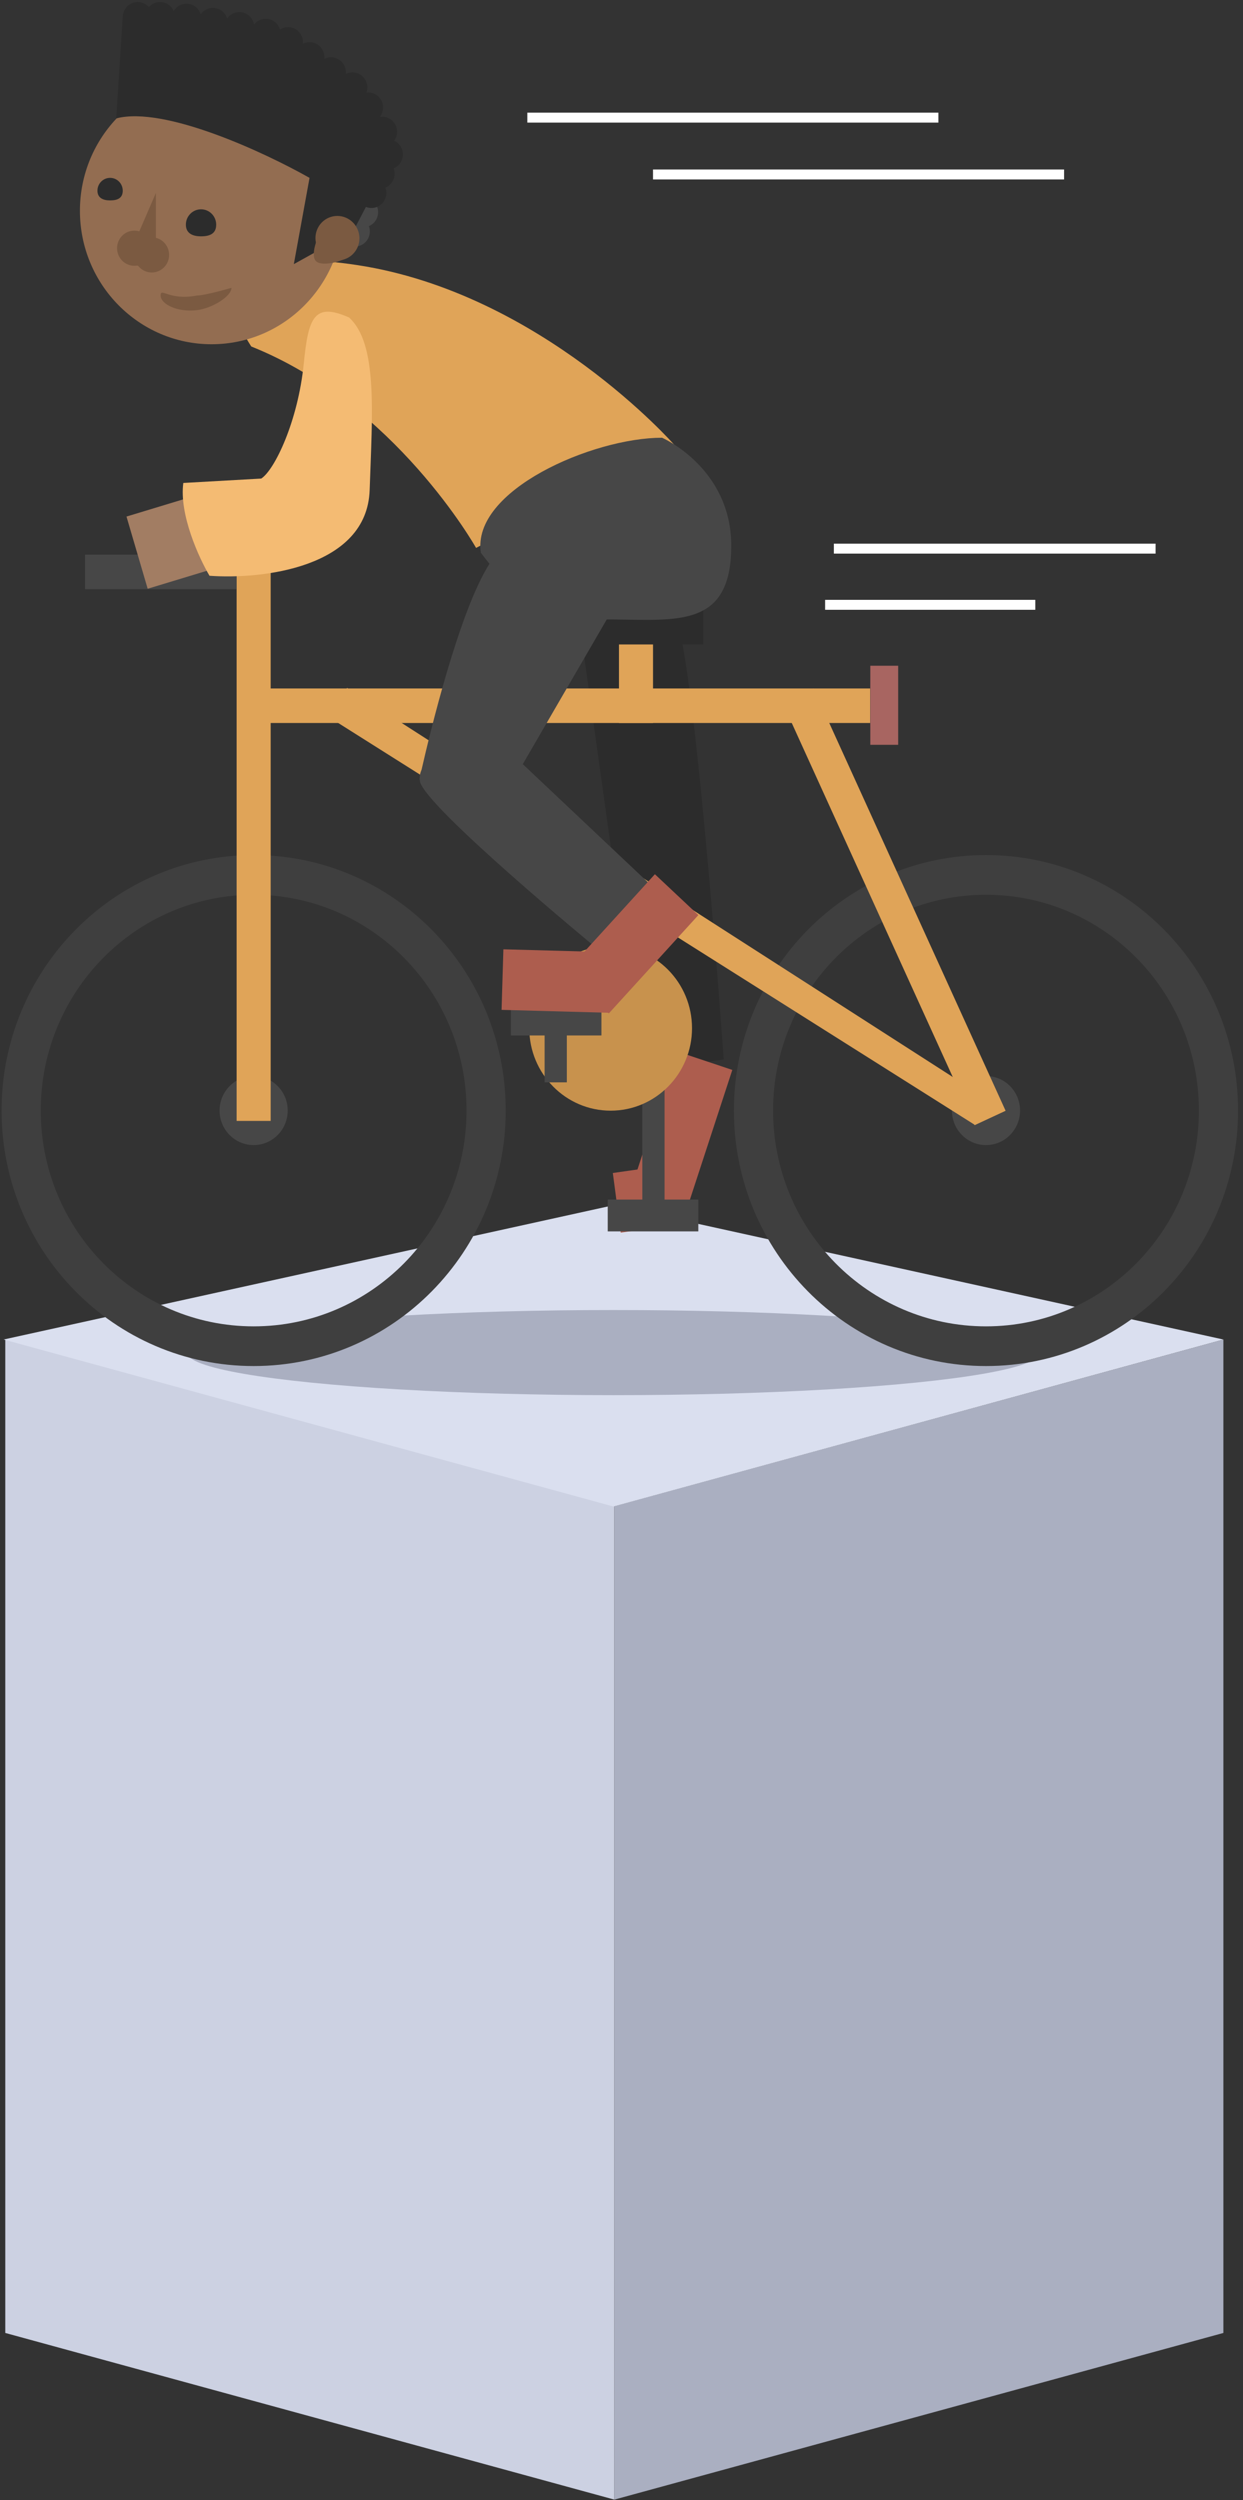 <svg width="189" height="380" viewBox="0 0 189 380" fill="none" xmlns="http://www.w3.org/2000/svg">
<rect x="0" y="0" width="189" height="380" fill="#333333" stroke="none"/>
<path d="M0.803 354.578L93.41 379.907V228.917L0.803 203.588V354.578Z" fill="#CCD1E2"/>
<path d="M186.017 354.578L93.41 379.907V228.917L186.017 203.588V354.578Z" fill="#AAAFC1"/>
<path d="M93.282 183.177L186.017 203.588L93.282 228.971L0.546 203.588L93.282 183.177Z" fill="#DADFEF"/>
<ellipse cx="93.28" cy="205.576" rx="64.845" ry="6.47" fill="#AAAFC1"/>
<path d="M102.203 92.755C99.073 90.988 87.952 93.529 87.952 93.529L97.649 162.81L110.045 161.018C110.045 161.018 105.334 94.523 102.203 92.755Z" fill="#2C2C2C"/>
<rect width="24.577" height="9.062" transform="matrix(-0.313 0.957 0.942 0.315 102.813 159.76)" fill="#AD5D4E"/>
<rect width="9.496" height="9.092" transform="matrix(-0.984 0.14 0.132 0.997 102.526 176.95)" fill="#AD5D4E"/>
<path fill-rule="evenodd" clip-rule="evenodd" d="M149.921 207.622C128.754 207.622 111.594 190.236 111.594 168.79C111.594 147.343 128.754 129.957 149.921 129.957C171.088 129.957 188.247 147.343 188.247 168.79C188.247 190.236 171.088 207.622 149.921 207.622ZM149.921 201.588C132.043 201.588 117.551 186.904 117.551 168.79C117.551 150.676 132.043 135.992 149.921 135.992C167.798 135.992 182.291 150.676 182.291 168.79C182.291 186.904 167.798 201.588 149.921 201.588Z" fill="#3F3F3F"/>
<path fill-rule="evenodd" clip-rule="evenodd" d="M38.567 207.622C17.4 207.622 0.241 190.236 0.241 168.79C0.241 147.343 17.4 129.957 38.567 129.957C59.734 129.957 76.894 147.343 76.894 168.79C76.894 190.236 59.734 207.622 38.567 207.622ZM38.567 201.588C20.69 201.588 6.197 186.904 6.197 168.79C6.197 150.676 20.69 135.992 38.567 135.992C56.445 135.992 70.937 150.676 70.937 168.79C70.937 186.904 56.445 201.588 38.567 201.588Z" fill="#3F3F3F"/>
<ellipse rx="5.179" ry="5.248" transform="matrix(-1 0 0 1 149.921 168.789)" fill="#474747"/>
<ellipse rx="5.179" ry="5.248" transform="matrix(-1 0 0 1 38.567 168.789)" fill="#474747"/>
<rect width="5.179" height="86.062" transform="matrix(-1 0 0 1 41.157 84.302)" fill="#E0A458"/>
<rect width="5.191" height="70.522" transform="matrix(-0.906 0.423 0.414 0.91 123.704 104.639)" fill="#E0A458"/>
<path d="M52.772 104.55L50.045 109.012L148.205 170.956L152.866 168.824L52.772 104.55Z" fill="#E0A458"/>
<rect width="5.248" height="93.744" transform="matrix(4.31406e-08 1 1 -4.42898e-08 38.567 104.638)" fill="#E0A458"/>
<rect width="5.248" height="23.048" transform="matrix(4.30034e-08 1 1 -4.4431e-08 12.93 84.302)" fill="#474747"/>
<rect width="5.179" height="14.563" transform="matrix(-1 0 0 1 99.294 95.322)" fill="#E0A458"/>
<rect width="5.248" height="28.227" transform="matrix(4.314e-08 1 1 -4.42904e-08 78.706 92.699)" fill="#2C2C2C"/>
<rect width="4.236" height="12.018" transform="matrix(-1 0 0 1 136.569 101.184)" fill="#A86561"/>
<path d="M102.512 67.594C102.512 67.594 82.269 44.567 54.375 40.298C26.481 36.03 38.213 52.664 38.213 52.664C60.114 61.411 72.387 83.275 72.387 83.275L102.512 67.594Z" fill="#E0A458"/>
<rect width="9.484" height="11.382" transform="matrix(0.953 -0.289 -0.283 -0.964 22.454 89.482)" fill="#A27D63"/>
<path d="M56.207 74.493C56.61 62.685 57.454 52.255 53.084 48.261C47.752 45.89 46.883 48.274 46.19 55.246C45.316 64.038 41.751 71.435 39.721 72.735L27.874 73.403C27.227 78.205 30.258 84.807 31.855 87.508C39.804 88.09 55.805 86.302 56.207 74.493Z" fill="#F4BB73"/>
<rect width="3.391" height="21.508" transform="matrix(-1 0 0 1 97.069 137.36)" fill="#474747"/>
<ellipse rx="2.261" ry="2.291" transform="matrix(-1 0 0 1 53.974 35.179)" fill="#474747"/>
<ellipse rx="2.261" ry="2.291" transform="matrix(-1 0 0 1 55.231 32.252)" fill="#474747"/>
<ellipse rx="20.019" ry="20.28" transform="matrix(-1 0 0 1 32.172 32.041)" fill="#936D51"/>
<path d="M28.263 34.147C28.263 35.436 29.244 35.92 30.568 35.92C32.018 35.92 32.873 35.436 32.873 34.147C32.873 32.857 31.841 31.812 30.568 31.812C29.295 31.812 28.263 32.857 28.263 34.147Z" fill="#2C2C2C"/>
<path d="M14.817 28.981C14.817 30.058 15.636 30.461 16.741 30.461C17.951 30.461 18.665 30.058 18.665 28.981C18.665 27.905 17.803 27.032 16.741 27.032C15.678 27.032 14.817 27.905 14.817 28.981Z" fill="#2C2C2C"/>
<ellipse rx="2.638" ry="2.673" transform="matrix(-1 0 0 1 20.438 37.724)" fill="#7B5A41"/>
<ellipse rx="2.638" ry="2.673" transform="matrix(-1 0 0 1 23.076 38.742)" fill="#7B5A41"/>
<path d="M23.704 29.324L19.197 39.761L23.704 41.367L23.704 29.324Z" fill="#7B5A41"/>
<path d="M47.066 27.034L44.679 40.142L48.008 38.297L51.188 34.479L53.723 35.115L58.873 25.252C60.481 8.045 32.747 2.725 18.679 2.216L17.674 17.997C25.01 16.063 40.325 23.215 47.066 27.034Z" fill="#2C2C2C"/>
<ellipse rx="2.261" ry="2.291" transform="matrix(-1 0 0 1 20.94 2.598)" fill="#2C2C2C"/>
<ellipse rx="2.261" ry="2.291" transform="matrix(-1 0 0 1 24.331 2.598)" fill="#2C2C2C"/>
<ellipse rx="2.261" ry="2.291" transform="matrix(-1 0 0 1 28.351 2.853)" fill="#2C2C2C"/>
<ellipse rx="2.261" ry="2.291" transform="matrix(-1 0 0 1 32.37 3.489)" fill="#2C2C2C"/>
<ellipse rx="2.261" ry="2.291" transform="matrix(-1 0 0 1 36.39 4.125)" fill="#2C2C2C"/>
<ellipse rx="2.261" ry="2.291" transform="matrix(-1 0 0 1 40.409 5.143)" fill="#2C2C2C"/>
<ellipse rx="2.261" ry="2.291" transform="matrix(-1 0 0 1 53.598 13.289)" fill="#2C2C2C"/>
<ellipse rx="2.261" ry="2.291" transform="matrix(-1 0 0 1 50.332 10.998)" fill="#2C2C2C"/>
<ellipse rx="2.261" ry="2.291" transform="matrix(-1 0 0 1 47.066 8.707)" fill="#2C2C2C"/>
<ellipse rx="2.261" ry="2.291" transform="matrix(-1 0 0 1 43.801 6.416)" fill="#2C2C2C"/>
<ellipse rx="2.261" ry="2.291" transform="matrix(-1 0 0 1 55.984 16.343)" fill="#2C2C2C"/>
<ellipse rx="2.261" ry="2.291" transform="matrix(-1 0 0 1 58.12 20.034)" fill="#2C2C2C"/>
<ellipse rx="2.261" ry="2.291" transform="matrix(-1 0 0 1 58.999 23.47)" fill="#2C2C2C"/>
<ellipse rx="2.261" ry="2.291" transform="matrix(-1 0 0 1 57.743 26.397)" fill="#2C2C2C"/>
<ellipse rx="2.261" ry="2.291" transform="matrix(-1 0 0 1 56.487 29.324)" fill="#2C2C2C"/>
<ellipse rx="3.358" ry="3.365" transform="matrix(-0.884 -0.468 -0.457 0.889 51.309 36.199)" fill="#7B5A41"/>
<path d="M49.081 34.753C48.266 35.786 47.085 38.919 48.11 39.75C49.135 40.58 52.61 39.654 53.425 38.621C54.24 37.588 52.087 36.84 51.062 36.009C50.037 35.179 49.896 33.72 49.081 34.753Z" fill="#7B5A41"/>
<path d="M24.422 44.913C24.422 46.202 26.914 47.501 29.944 47.138C32.279 46.859 35.197 45.036 35.197 43.746C35.197 43.746 31.217 44.913 29.944 44.913C25.724 45.741 24.422 43.623 24.422 44.913Z" fill="#7B5A41"/>
<rect width="3.381" height="21.508" transform="matrix(-1 0 0 1 101.047 164.501)" fill="#474747"/>
<rect width="13.817" height="4.836" transform="matrix(-1 0 0 1 102.219 155.177)" fill="#474747"/>
<rect width="13.773" height="4.836" transform="matrix(-1 0 0 1 106.18 182.318)" fill="#474747"/>
<ellipse rx="12.372" ry="12.536" transform="matrix(-1 0 0 1 92.85 156.271)" fill="#C8924D"/>
<rect x="80.182" y="17.123" width="62.503" height="1.511" fill="white"/>
<rect x="99.293" y="25.761" width="62.503" height="1.511" fill="white"/>
<rect x="126.791" y="82.629" width="48.918" height="1.511" fill="white"/>
<rect x="125.461" y="91.169" width="31.96" height="1.511" fill="white"/>
<rect width="13.773" height="4.836" transform="matrix(-1 0 0 1 91.449 152.538)" fill="#474747"/>
<rect width="3.381" height="9.545" transform="matrix(-1 0 0 1 86.19 154.956)" fill="#474747"/>
<path fill-rule="evenodd" clip-rule="evenodd" d="M73.124 84.028C73.541 84.577 73.974 85.134 74.428 85.689C69.807 92.902 65.33 111.586 64.102 116.976C63.911 117.428 63.804 117.873 63.805 118.302C63.783 118.401 63.772 118.453 63.772 118.453L63.811 118.469C63.818 118.561 63.83 118.653 63.847 118.744C64.587 122.598 90.773 144.155 90.773 144.155L99.292 134.829L79.49 116.14L92.258 94.146C93.287 94.148 94.298 94.165 95.283 94.182H95.283C104.29 94.333 111.187 94.449 111.187 82.946C111.187 71.11 100.669 66.528 100.669 66.528C90.124 66.528 71.621 74.546 73.124 84.028Z" fill="#474747"/>
<rect width="20.169" height="9.092" transform="matrix(-0.675 0.741 0.727 0.683 99.577 132.871)" fill="#AD5D4E"/>
<rect width="16.256" height="9.203" transform="matrix(-0.999 -0.027 -0.03 1 92.781 144.721)" fill="#AD5D4E"/>
</svg>
